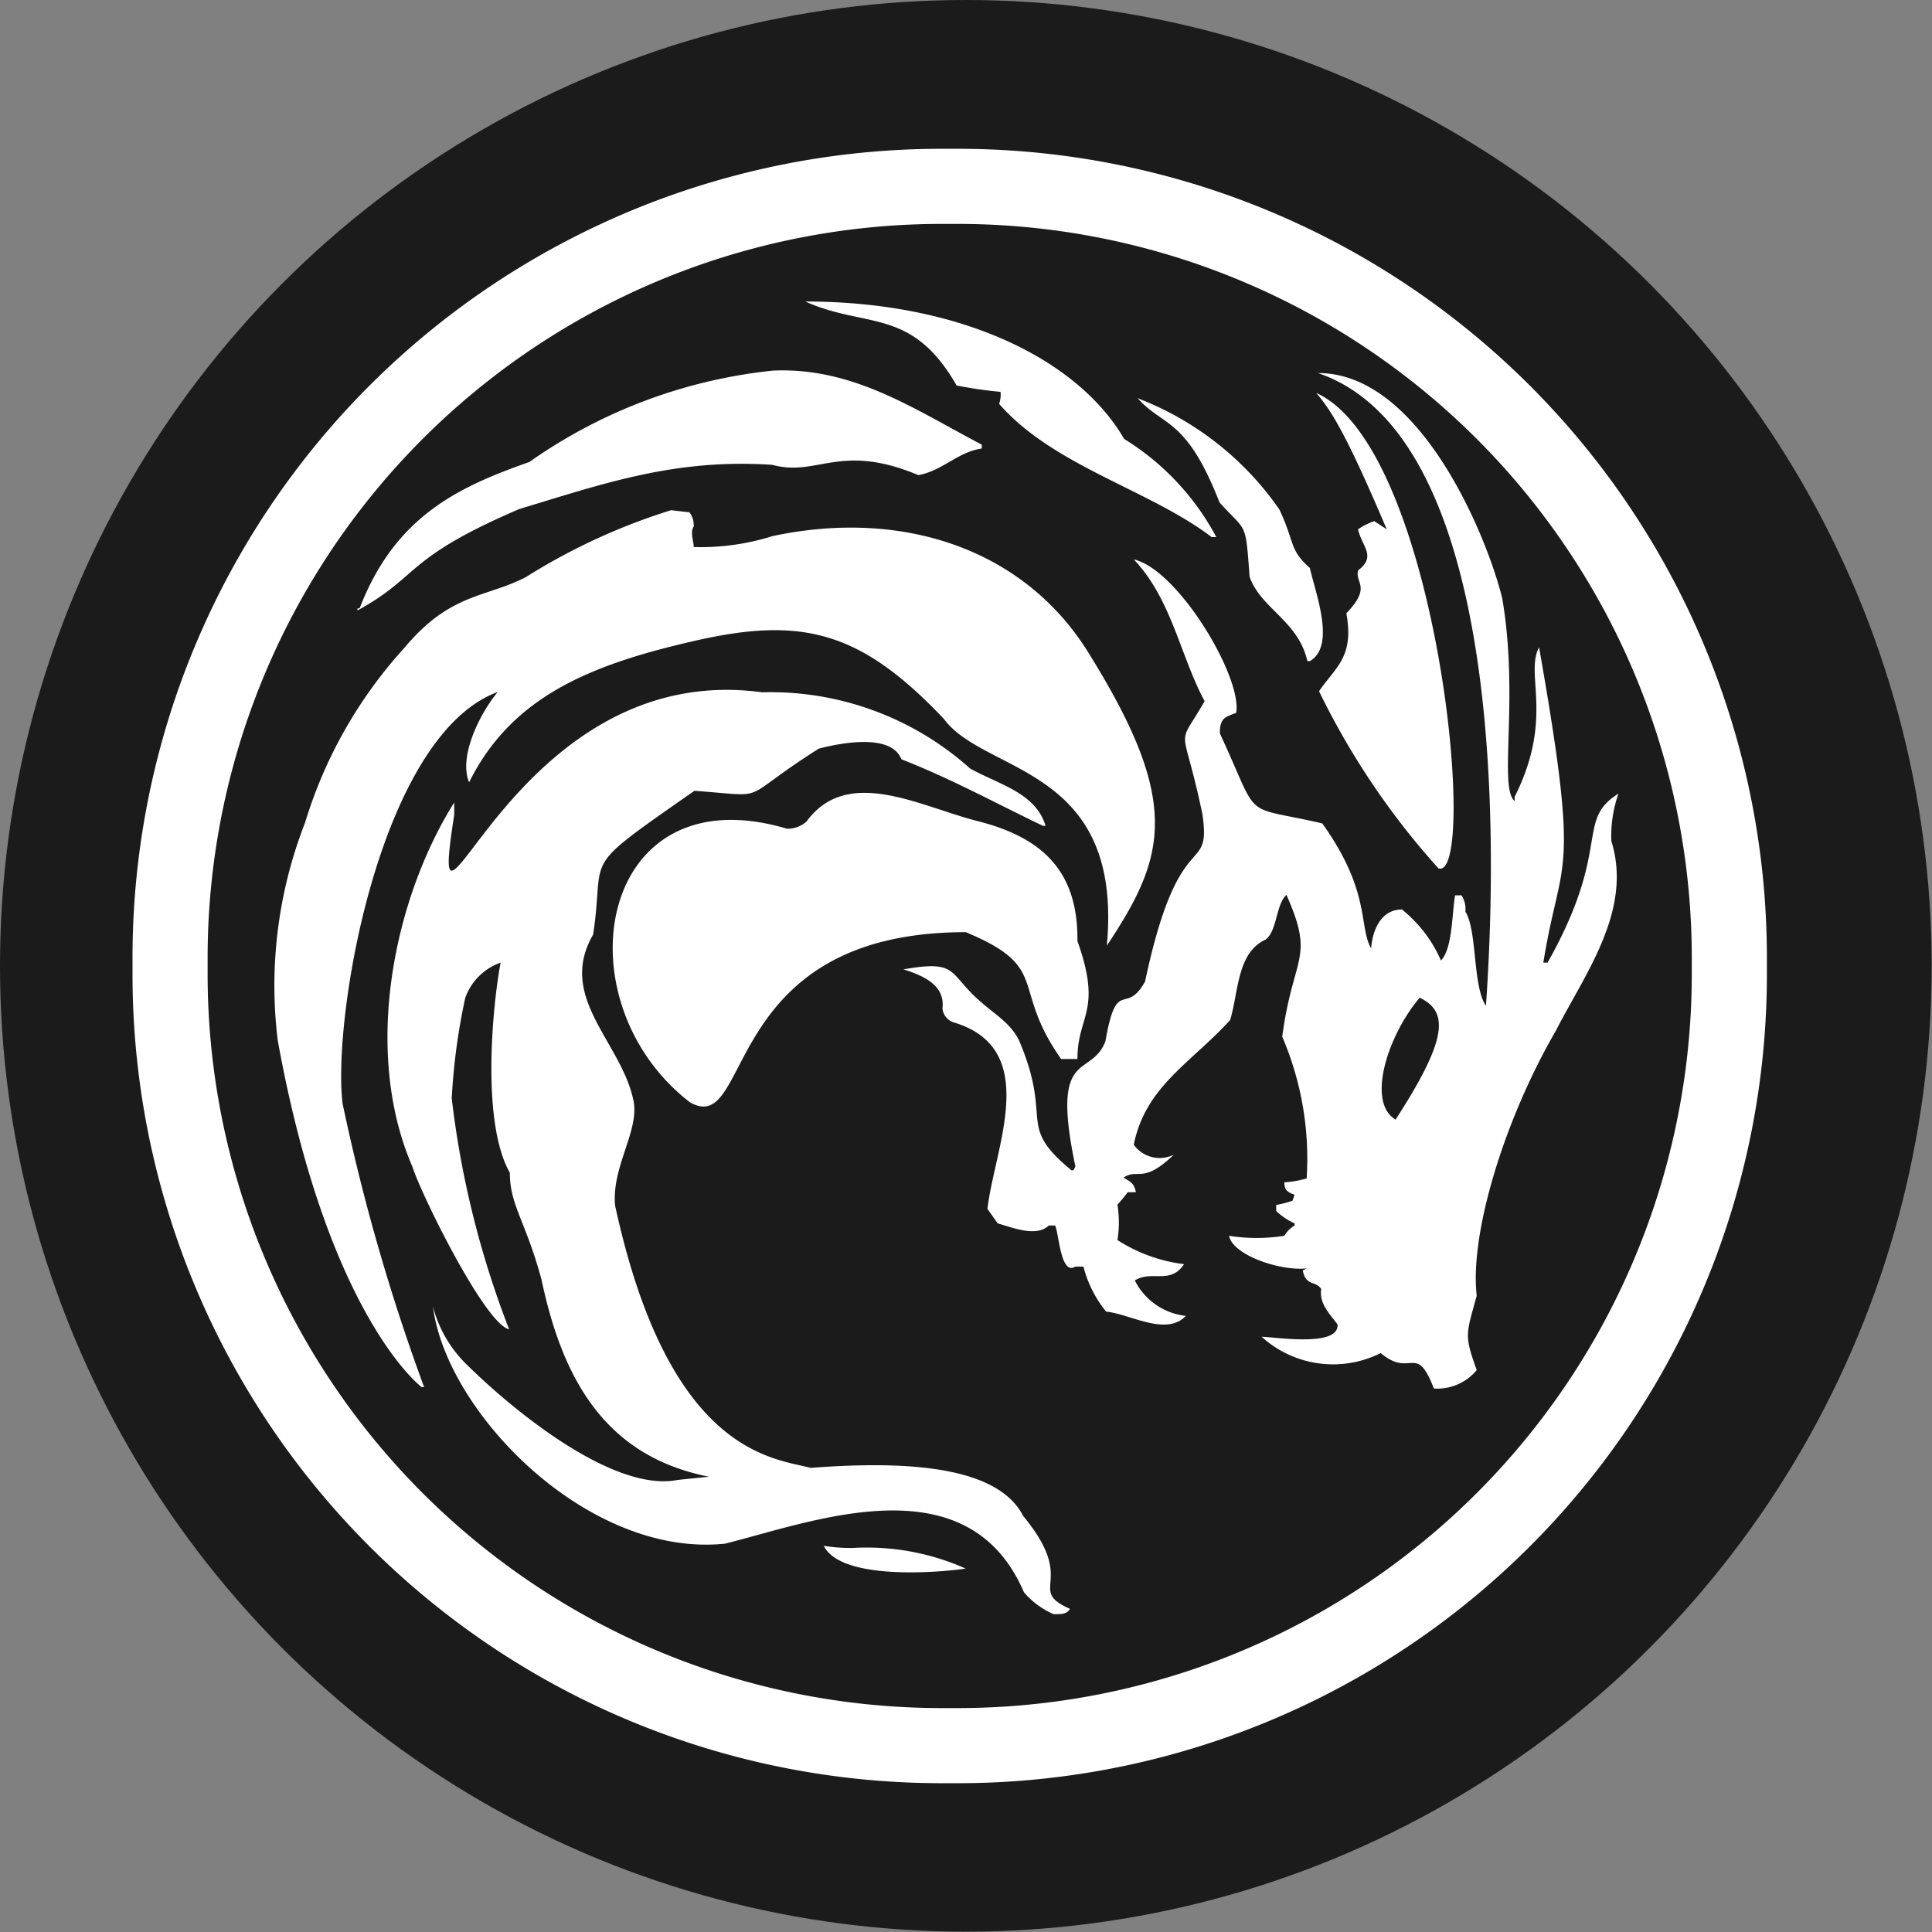 <svg xmlns="http://www.w3.org/2000/svg" viewBox="0 0 54.53 54.53"><rect x="0" y="0" width="54.53" height="54.53" fill="#808080" stroke="none"/><defs><style>.cls-1{fill:#1b1b1b;}.cls-2,.cls-3{fill:#fff;}.cls-3{fill-rule:evenodd;}</style></defs><g id="Layer_2" data-name="Layer 2"><g id="Layer_1-2" data-name="Layer 1"><circle class="cls-1" cx="27.26" cy="27.26" r="27.26"/><path class="cls-2" d="M27,6.32A20.72,20.72,0,0,1,47.75,27.05v.43A20.72,20.72,0,0,1,27,48.21h-.44A20.72,20.72,0,0,1,5.86,27.48v-.43A20.72,20.72,0,0,1,26.58,6.32H27M27,4.2h-.46A22.83,22.83,0,0,0,3.74,27v.47A22.83,22.83,0,0,0,26.57,50.33H27A22.83,22.83,0,0,0,49.87,27.5V27A22.83,22.83,0,0,0,27,4.2Z"/><path class="cls-3" d="M28.24,11.06A11.76,11.76,0,0,1,27,10.88c-1.27-2.22-2.56-1.6-4.27-2.37,4.39,0,7.69,1.63,9,3.88a7.25,7.25,0,0,1,2.6,2.77H34.2c-1.76-1.34-4.46-2-6-3.76A.8.8,0,0,0,28.24,11.06Z"/><path class="cls-3" d="M21.82,10.46c2.27-.1,4,1.1,5.89,2.09v.11c-.67.09-1.11.63-1.79.75-2.22-.93-2.84.06-4.12-.29-2.73-.18-4.71.51-7.15,1.25-3.26,1.4-2.79,1.89-4.56,2.86v-.06h.06c1-2.59,2.77-3.42,4.79-4.13A14.53,14.53,0,0,1,21.82,10.46Z"/><path class="cls-3" d="M37.15,11.09c3.45,1.56,4.59,13.78,3.45,13.42a21.47,21.47,0,0,1-3.37-5c.45-.67,1-.95.77-2.2.72-.75.24-.85.33-1.21.53-.4.11-.67,0-1.16a1.8,1.8,0,0,1,.46-.23l.35.23C38,12.25,37.57,11.58,37.15,11.09Z"/><path class="cls-3" d="M32.11,11.24a8.62,8.62,0,0,1,4,3.14c.44.93.27,1.13.86,1.65.16.72.74,2.2,0,2.63H36.9c-.25-1.13-1.32-1.49-1.63-2.38-.12-1.61-.08-1.24-.85-2.1C33.48,11.77,32.83,12.05,32.11,11.24Z"/><path class="cls-2" d="M28.88,42.79c-.75-1.47-3.48-1.55-6-1.36-1.05-.28-4-.38-5.52-7.41-.1-1.12.72-2.14.51-3-.36-1.63-2.15-2.88-1.13-4.64.36-2.36-.46-1.74,2.86-4.06,2.22.16,1.14.31,3.51-1.19.65-.17,2.05-.43,2.33.3,1.39.54,2.7,1.26,4,1.88l.07,0c-.28-.94-1.33-1.17-2.13-1.62a8.44,8.44,0,0,0-5.87-2.15C14.37,18.57,12,28.26,12.82,23c0-.12,0-.35,0-.35-1.7,2.71-2.6,7-1.18,10.28.25.79,2.05,4.44,2.73,4.59A26.48,26.48,0,0,1,12.75,31a17.74,17.74,0,0,1,.38-2.83,1.63,1.63,0,0,1,1-1c-.22,1.15-.56,4.49.26,5.93,0,.92.44,1.35.89,3,.6,2.85,1.81,5,4.73,5.58l-.88.09c-1.74.35-4.46-1.79-5.91-3.21a3.54,3.54,0,0,1-1-1.68c.38,3,4.38,7.09,8.24,6.69,2.49-.62,6.85-2.33,8.44,1.37a2.28,2.28,0,0,0,.84.62c.23,0,.37,0,.46-.15C28.94,44.85,30.44,44.67,28.88,42.79Z"/><path class="cls-3" d="M7.84,29.37a12.65,12.65,0,0,1,.77-6.15,12.88,12.88,0,0,1,2.8-4.93c1.3-1.56,2.28-1.41,3.43-2a17.41,17.41,0,0,1,4.1-1.89l.52.06a.61.61,0,0,1,.12.4c-.11.16,0,.41,0,.58a6.77,6.77,0,0,0,2.23-.31c3.72-.79,7.15.4,8.94,3.34,2.59,4.17,2.17,5.7.49,8.22.47-5.09-3.45-4.83-4.6-6.4-2.35-2.48-4-2.89-7-2.21s-5.2,1.59-6.4,4c-.3-.71.29-1.93.81-2.55-3.34,1.23-4.68,9.21-4.38,11.62a57.16,57.16,0,0,0,2.3,8H11.9S9.26,37.18,7.84,29.37Z"/><path class="cls-3" d="M27.26,26.31c-7,0-6,5.83-7.79,4.8-3.71-2.87-2.6-9.31,2.74-7.72a.79.79,0,0,0,.56-.21c1.16-1.58,3.21-.41,4.84,0,1.89.48,2.82,1.48,2.8,3.38.71,2,0,2.08,0,3.33h-.46C28.5,27.83,29.68,27.32,27.26,26.31Z"/><path class="cls-2" d="M45.68,22.4c-1.23.77-.17,1.52-2,4.77h-.12c.5-3.11,1.06-2.19-.12-8.9-.41.76.43,2-.69,4.22v.12c-.46-.38.13-2.92-.35-5.72-.4-1.66-2.29-6.37-5.2-6.36,4.87,1.65,5.17,11.7,4.74,17.86-.38-.56-.24-2.11-.58-2.66a.71.71,0,0,0-.11-.46h-.18c-.09.49-.07,1.51-.4,1.84a3.77,3.77,0,0,0-1.1-1.44c-.58,0-.83.56-.87,1.1-.36-.63,0-1.6-1.38-3.53-2.34-.54-1.71,0-2.89-2.54,0-.45.16-.46.46-.58.18-1-1.64-4.05-2.89-4.33,1.07,1.12,1.31,2.72,2,4-.82,1.43-.63.47-.06,3.2.25,1.8-.66.17-1.62,4.71-.55,1-.8-.16-1.12,1.69-.41,1.07-1.56.14-.85,3.52,0,.06,0,0-.05.12h-.06c-1.58-1.3-.5-1.37-1.48-3.67-.3-.59-.82-.78-1.39-1.38s-.51-.86-1.87-.62c.57.18,1.18.45,1.1,1.1a.46.46,0,0,0,.33.4c2.47.75,1.14,3.53.94,5.26l.29.41c.4.11,1.09.4,1.44.06l.18,0c.11.21.15,1.42.57,1.16h.23a3.3,3.3,0,0,0,.64,1.27c.66.06,1.7.71,2.25.12a1.83,1.83,0,0,1-1.44-1c.48-.3,1,.13,1.39-.46A4.46,4.46,0,0,1,31.54,35a3.22,3.22,0,0,0,0-1c.1-.11.2-.23.29-.35h.23c-.05-.26-.16-.3-.35-.41.4-.28.54.2,1.42-.65A.9.9,0,0,1,32,32.31c.33-1.65,1.62-2.31,2.72-3.52.24-.79.19-1.9,1-2.27.33-.24.29-1,.59-1.26.81,1.82.19,1.68-.12,4a8.73,8.73,0,0,1,.69,4,2.74,2.74,0,0,1-.63.11c0,.21.08.28.29.35l-.06.17a3.09,3.09,0,0,1-.46.12v.17a1.9,1.9,0,0,0,.52.35v.06a.81.81,0,0,0-.29.29,5,5,0,0,1-1.56,0c.1.54,1.43,1,2.19.92,0,0,0,0-.11.06.09.45.36.28.52.52-.06.42.24.7.46,1,.06.66-1.81.35-2.14.35a3,3,0,0,0,3.36.46c.85.72,1-.31,1.5,1a1.44,1.44,0,0,0,1.21-.52c-.36-1-.3-1,0-2.1-.2-1.72.75-4.92,2.24-7.49.81-1.59,2.17-3.38,1.56-5.34A3.61,3.61,0,0,1,45.68,22.4Zm-6.29,9.2c-.83-.49-.22-2.38.68-3.44C40.88,28.55,40.88,29.3,39.39,31.6Z"/><path class="cls-3" d="M24.08,43.69a6.85,6.85,0,0,1,3.17.58c.13,0-3.43.5-4-.64A4.65,4.65,0,0,0,24.08,43.69Z"/></g></g></svg>